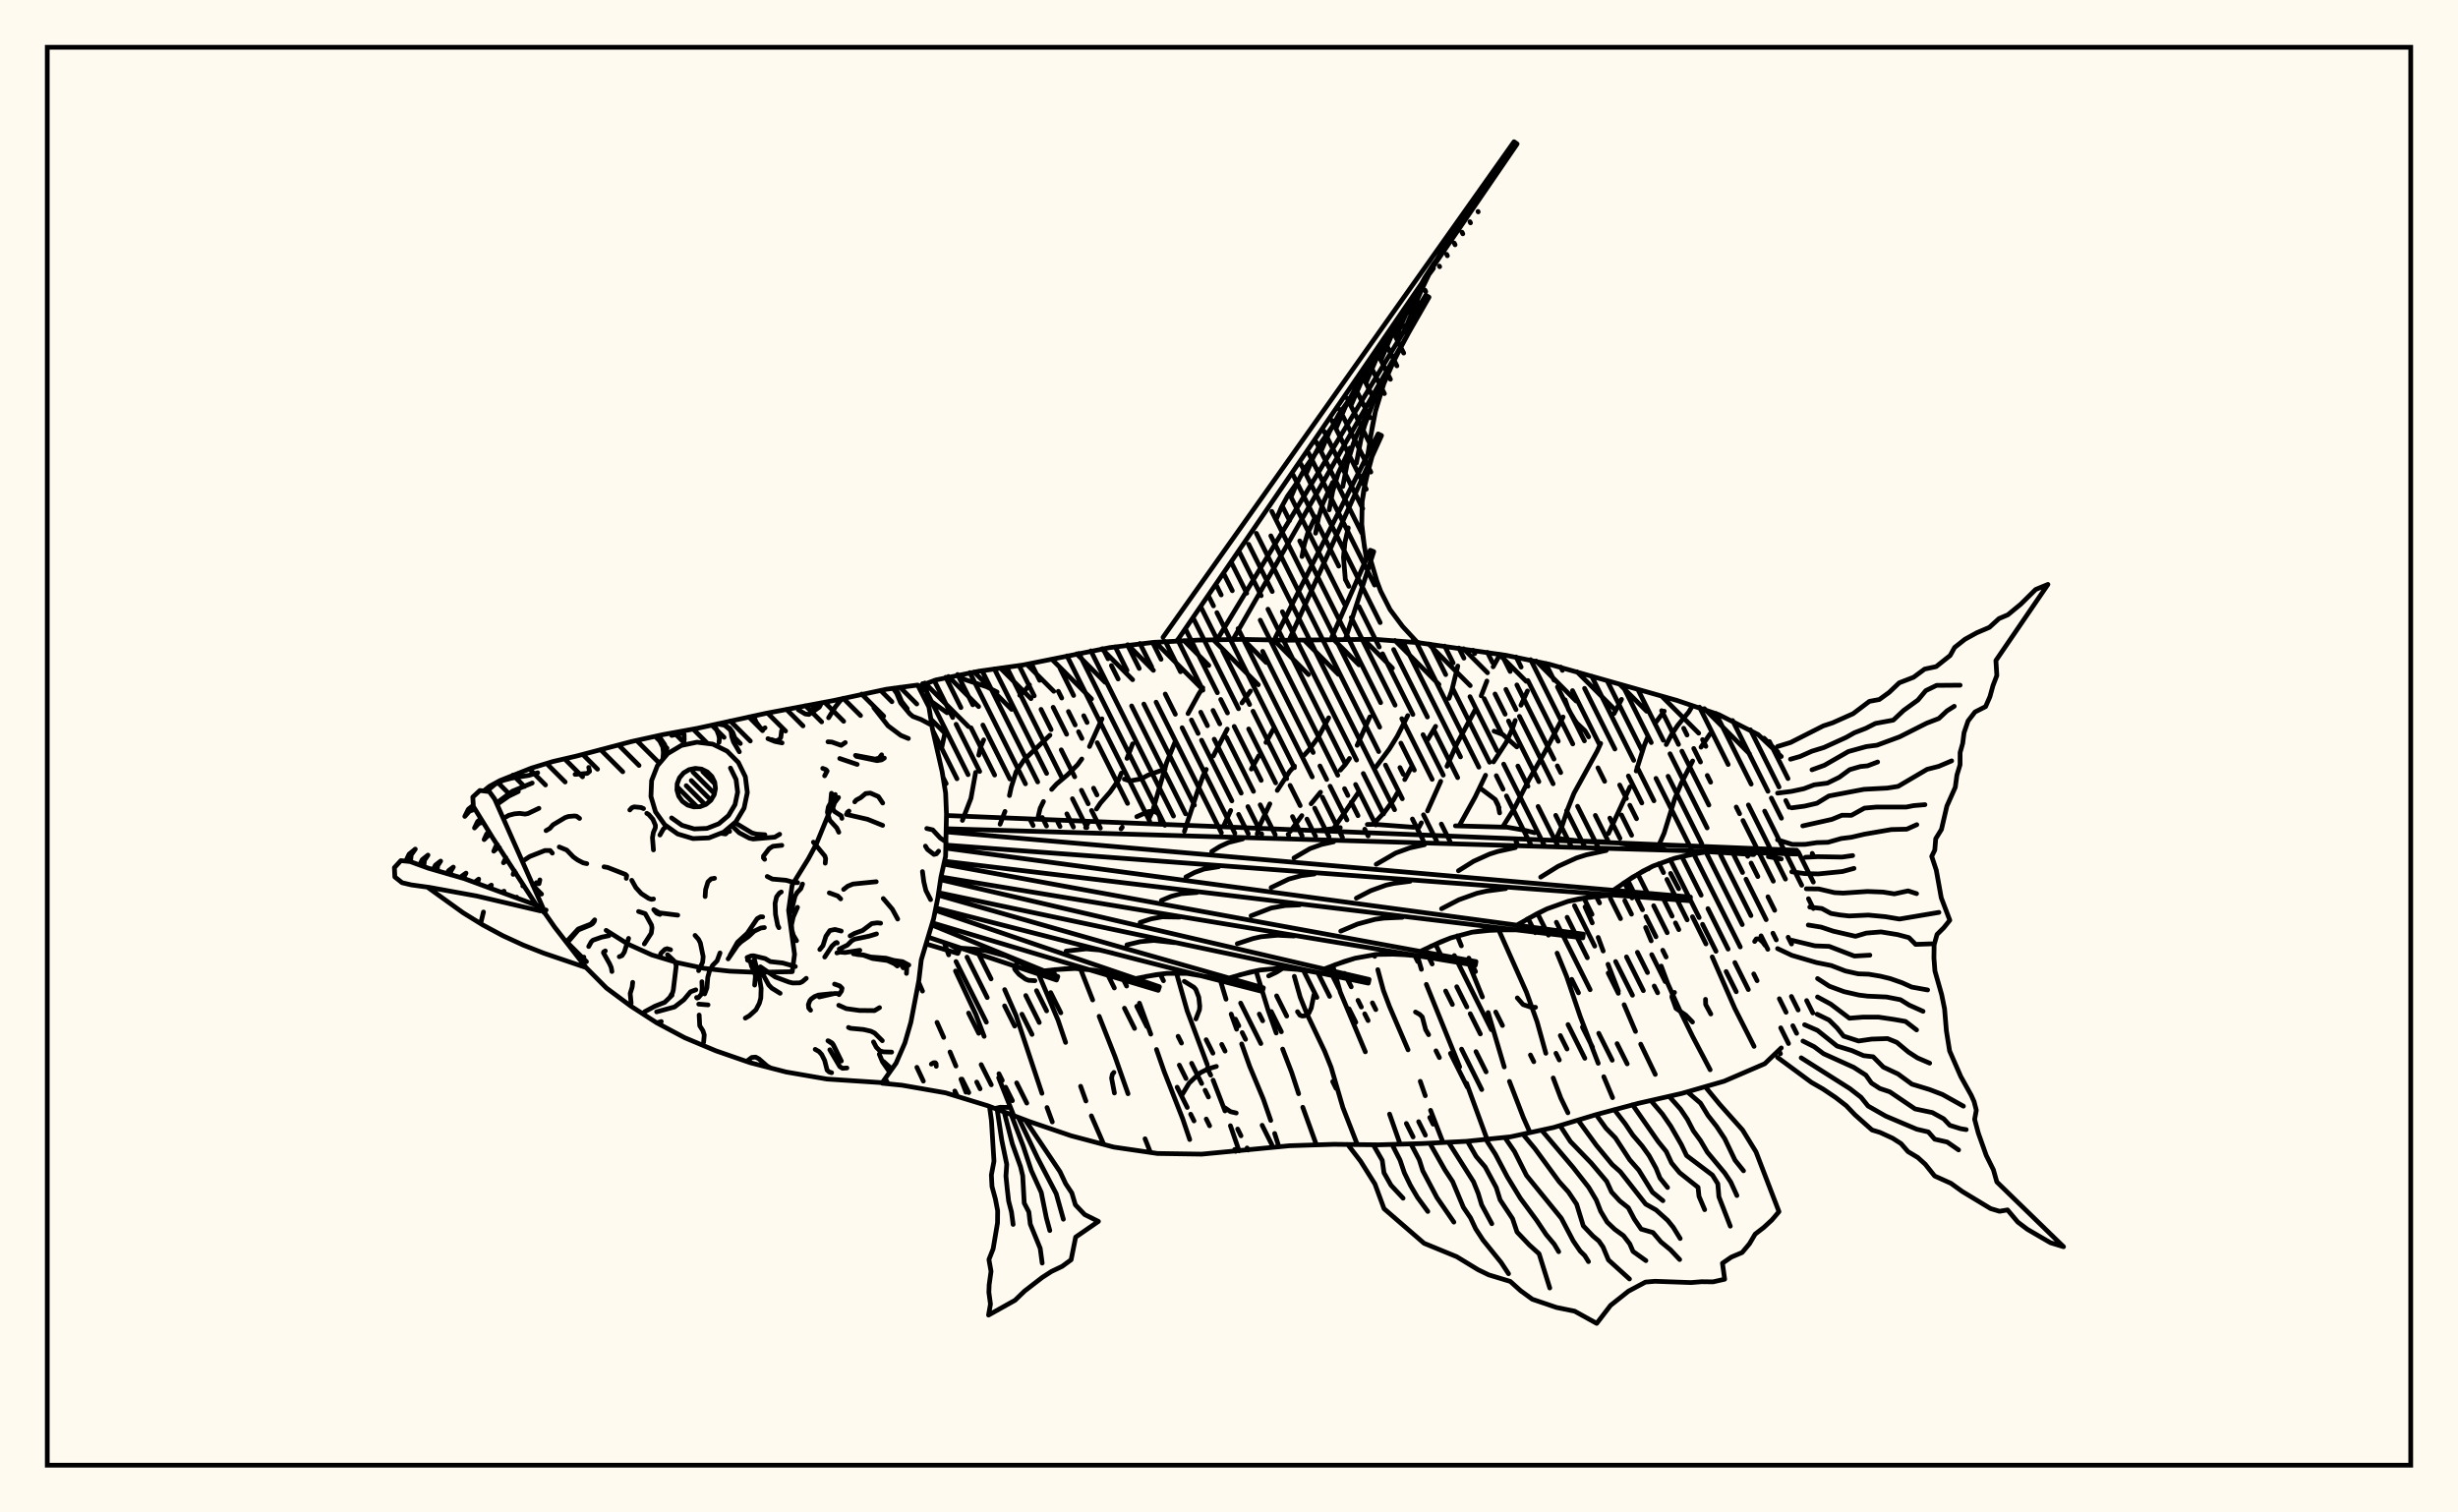 <svg xmlns="http://www.w3.org/2000/svg" width="520" height="320"><rect x="0" y="0" width="520" height="320" fill="floralwhite"/><rect x="10" y="10" width="500" height="300" stroke="black" stroke-width="1" fill="none"/><path stroke="black" stroke-width="1" fill="none" stroke-linecap="round" stroke-linejoin="round" d="
M 194.3 145.24 198 143.86 207.16 142 216.42 140.7 234.76 137.02 244.04 135.91 253.38 135.43 262.73 135.28 272.08 135.46 290.78 135.26 300.1 135.98 318.61 138.65 327.77 140.54 354.76 148.19 363.61 151.19 371.95 155.42 376.84 160.06 
M 376.84 221.71 373.34 225.06 364.75 228.76 355.77 231.35 346.65 233.43 337.62 235.84 328.67 238.55 319.53 240.53 310.22 241.48 300.89 241.95 291.54 242.22 282.19 242.11 272.84 242.41 254.23 244.19 244.88 244.05 235.62 242.7 226.59 240.3 217.74 237.28 208.99 233.96 200.05 231.22 190.84 229.61 186.64 229.19 
M 277.63 175.75 279.23 175.69 283.54 175.1 
M 289.26 174.44 290.81 174.41 299.09 175.03 
M 307.9 174.73 318.87 175.02 322.57 175.67 324.65 176.19 
M 328.73 177.13 330.72 177.55 334.26 177.94 339.25 178.1 
M 342.85 178.45 352.27 179.79 
M 361.21 180.19 371.01 180.81 
M 374.11 181.25 376.84 181.74 
M 187.26 228.19 187.88 229.31 
M 193.97 225.82 195.34 228.74 
M 195.62 144.75 194.92 146.46 
M 194.32 207.76 195.16 209.69 
M 198.23 216.31 199.64 219.48 
M 200.98 222.57 202.23 225.55 
M 203.3 228.33 204.35 231.08 
M 199.96 154.82 199.19 158.35 
M 199.86 199.72 200.7 202.03 
M 202.14 205.44 206.43 214.61 208.2 219.27 
M 211.27 228.02 214.46 236.03 
M 217.79 144.9 216.83 146.08 215.73 147.11 
M 208.1 156.54 207.46 158.04 207.06 159.78 
M 206.4 163.42 205.41 168.9 203.6 173.58 
M 212.54 209.38 214.95 214.86 220.43 231.32 
M 221.5 234.33 222.62 237.37 
M 222.12 155.55 216.67 160.74 214.96 163.3 213.93 166.56 213.55 168.32 
M 212.61 171.68 211.57 174.39 
M 219.58 205.76 223.84 215.86 225.43 220.55 
M 228.61 229.83 229.73 232.95 
M 230.88 236.09 233.5 242.13 
M 233.13 152.09 230.49 157.95 
M 228.86 160.58 227.96 161.81 225.82 163.94 223.5 165.9 222.48 167.02 
M 220.75 169.58 220.05 171.02 219.64 172.76 
M 228.56 204.96 231.16 211.57 
M 232.53 215.03 235.88 223.55 238.64 231.41 
M 242.24 240.94 243.38 243.83 
M 239.62 157.38 238.42 160.46 
M 237.24 163.56 236.61 165.07 234.83 167.59 232.82 169.88 231.95 171.17 
M 230.33 173.85 229.66 175.09 
M 241.05 212.25 243.45 218.8 
M 244.66 222.05 246.3 226.76 250.2 236.7 251.69 241.1 
M 254.47 145.52 253.61 146.81 251.33 150.98 
M 248.64 156.87 246.77 161.46 243.87 171.51 243.17 172.98 
M 248.88 205.86 251.14 213.84 255.41 225.27 
M 256.64 228.53 259.15 235.05 
M 260.3 238.18 262.14 243.5 
M 264.54 146.21 262.73 148.73 
M 259.63 154.26 256.68 159.95 
M 255.19 162.79 254.47 164.25 253.33 167.45 250.57 175.89 
M 258.17 207.43 259.37 211.41 
M 260.46 214.56 261.61 217.76 
M 262.68 220.87 264.37 225.61 267.25 232.51 268.83 237.06 
M 269.66 239.82 270.56 242.65 
M 269.37 154.3 267.82 157.09 
M 266.29 159.91 264.73 162.72 
M 260.36 171.47 258.99 174.49 
M 265.72 205.42 268.29 213.76 269.99 218.56 
M 271.35 221.96 273.27 226.94 274.73 231.41 
M 275.61 234.27 278.49 242.23 
M 281.09 151.87 278.81 156.1 276.96 158.62 275.92 159.76 
M 273.85 162.07 272.82 163.24 270.21 167.23 
M 268.64 170.08 266.53 174.59 265.96 176.48 
M 273.82 206.57 275.06 210.97 276.46 214.46 280.22 222.38 281.6 225.81 284.09 234.32 287.15 242.17 
M 289.81 151.67 287.11 157.69 
M 285.49 160.47 284.59 161.77 283.55 162.94 
M 279.36 167.61 277.37 170.06 
M 275.41 172.56 272.96 175.91 
M 281.95 204.31 283.55 209.93 288.84 222.54 
M 293.97 235.72 296.21 242.09 
M 297.82 151.4 295.61 155.75 293.92 158.48 291.08 162.29 
M 287.44 167.59 282.1 175.34 
M 290.74 201.99 290.83 202.34 
M 291.48 205.16 292.67 209.56 293.96 212.97 297.88 222.12 
M 300.46 228.78 301.52 231.83 
M 302.64 234.92 305.28 241.73 
M 308.4 140.92 307.12 146.16 306.54 147.76 
M 303.71 153.68 302.07 156.45 
M 298.75 162.03 297.17 164.94 
M 295.58 167.85 294.77 169.29 292.85 171.89 290.49 174.39 
M 299.86 202.24 300.7 205.09 
M 301.75 208.27 308.8 225.72 
M 310.26 229.19 314.59 241.03 
M 317.34 138.45 315.88 141.08 
M 314.56 144.09 313.35 147.23 
M 312.03 150.28 308.16 157.46 306.11 162.13 
M 304.79 165.31 301.99 171.58 
M 300.7 174.09 300.16 175.08 
M 308.3 198 309.16 200.12 
M 310.69 203.78 313.61 210.94 
M 314.82 214.23 318.23 225.74 
M 319.33 228.8 322.29 236.49 323.68 239.61 
M 327 140.38 326.61 140.88 
M 323.14 146.19 321.76 149.21 
M 320.56 152.43 319.99 154.08 318.61 157.13 315.96 161.2 
M 314.28 164.02 312.08 168.62 308.69 174.73 
M 317.07 196.77 322.93 209.93 325.18 216.19 327.03 222.85 
M 328.59 228.07 330.2 232.33 331.7 235.44 
M 330.68 151.7 326.8 159.14 323.48 164.93 320.38 170.99 317.89 174.97 
M 325.55 193.83 327.58 197.86 
M 329.41 201.66 331.42 206.58 334.3 215.07 338.11 224.97 
M 339.29 227.81 341.15 232.24 
M 343.04 147.97 341.47 150.97 
M 338.63 157.29 337.91 158.88 332.98 167.84 331.65 171.18 330.49 174.69 329.29 177.28 
M 335.32 191.87 336.85 195.26 
M 338.1 198.34 339.16 201.21 
M 340.18 204.02 342.37 209.67 
M 343.59 212.57 346 218.23 
M 347.1 220.92 350.18 227.32 
M 352.08 150.47 350.09 153.1 
M 348.5 156.14 347.83 157.79 346.15 163.12 
M 344.83 166.49 340.28 176.34 
M 343.65 186.73 345.26 189.99 
M 348.14 196.24 349.32 199.06 
M 351.44 204.4 352.83 208.12 355.29 213.59 358.08 219.29 361.79 226.34 
M 361.75 155.3 359.86 158.08 
M 358.09 161 355.7 165.67 354.3 169 352.05 176.29 350.58 179.61 
M 353.42 184.79 355.13 188.03 
M 358.05 193.96 360.9 199.71 
M 362.23 202.46 367.01 213.37 371.08 221.39 
M 250.02 231.72 251.57 229.16 253.44 227.37 254.04 226.91 255.62 226.13 257.33 225.63 
M 320.89 158.03 317.9 155.39 316.07 154.69 
M 253 215.59 253.75 213.64 253.81 212.87 253.61 210.98 252.97 209.33 252.58 208.89 250.54 207.63 
M 324.85 213.12 323.96 213.13 322.21 212.54 320.99 211.13 
M 235.65 226.9 235.33 227.29 235.16 228.11 235.76 231.25 
M 200.36 150.8 196.48 148.02 195.66 144.73 
M 268.39 206.48 270.07 205.69 271.38 204.86 
M 198.07 225.6 198.04 225.07 197.87 224.85 197.49 224.85 197.03 225.14 
M 358.06 216.24 356.62 214.77 354.56 213.35 353.69 210.94 353.75 210.6 354.25 209.97 
M 299.45 214.12 300.34 214.62 300.89 215.16 301.6 217.84 302.23 218.92 
M 358.06 149.31 357.25 150.66 354.94 153.45 353.7 155.29 352.5 157.53 
M 210.94 146.42 208.73 145.3 204.4 143.87 203.46 143.46 202.76 142.9 
M 336.09 155.91 335.32 154.62 333.6 153.01 333.12 152.34 331.82 150.13 331.11 148.06 
M 237.42 175.03 237.16 175.37 
M 245.51 173.76 245.35 172.81 244.99 172.07 244.03 171.59 242.89 171.73 240.49 172.79 
M 317.25 171.99 316.9 170.24 316.36 169.18 313.5 167.02 
M 277.97 210.48 277.4 213.27 276.87 214.41 276.05 214.91 275.52 214.97 275.01 214.8 274.49 214.05 
M 213.47 234.31 211.62 234.27 210.48 234.53 
M 246.48 162.72 242.89 164 241.44 164.78 239 165.23 237.85 164.84 
M 361.93 214.54 360.84 212.53 360.81 211.44 
M 218.94 207.49 217.6 207.41 216.96 207.16 215.58 206.16 214.81 205.26 214.63 204.95 214.68 204.39 215.5 203.44 
M 261.53 235.49 260.32 235.2 259.14 234.39 
M 373.41 200.01 372.92 199.33 372.14 198.64 371.55 198.65 371.2 199.19 
M 246.04 134.84 320.3 29.99 320.95 30.45 249.01 135.59 
M 257.94 134.59 301.62 62.47 302.31 62.88 260.85 135.3 
M 269.84 134.83 291.55 91.81 292.27 92.15 272.7 135.47 
M 281.76 134.81 289.88 116.42 290.62 116.71 284.62 135.26 
M 298.89 135.58 300.27 135.99 
M 313.7 41.05 309.15 46.9 307.02 49.91 303.2 56.18 300.02 62.81 297.25 69.68 
M 298.12 70.19 295.2 75.62 292.74 81.21 290.98 87.03 290.35 90.02 289.38 96.11 
M 290.28 96.54 288.99 101.31 288.17 106.11 288.09 110.94 288.31 113.38 289.07 118.26 
M 290.01 118.62 291.29 122.95 292.07 125.04 294.07 128.97 296.72 132.53 299.79 135.85 
M 311.4 43.96 307.02 49.91 303.2 56.18 301.54 59.45 298.61 66.23 
M 307.32 50.37 303.25 55.9 301.4 58.77 298.15 64.77 295.43 71.08 
M 303.25 56.78 299.48 61.89 297.77 64.54 294.77 70.1 292.25 75.93 
M 299.18 63.18 295.72 67.88 294.14 70.32 291.39 75.42 289.07 80.77 
M 295.1 69.59 291.95 73.87 290.52 76.09 288 80.74 285.89 85.62 
M 291.03 76 286.89 81.87 284.62 86.06 282.71 90.47 
M 286.95 82.4 283.26 87.64 281.24 91.39 279.54 95.32 
M 282.88 88.81 279.63 93.42 277.85 96.71 276.36 100.17 
M 278.81 95.22 276 99.19 274.47 102.03 273.18 105.01 
M 274.73 101.62 272.38 104.97 271.08 107.35 270 109.86 
M 296.63 72.9 293.89 78.39 292.74 81.21 290.98 87.03 289.83 93.05 
M 292.96 80.19 290.54 85.04 288.67 90.07 287.97 92.67 286.95 97.99 
M 289.29 87.48 287.19 91.69 286.31 93.85 284.96 98.31 284.07 102.93 
M 285.61 94.77 283.09 100.17 281.94 103.95 281.2 107.87 
M 281.94 102.06 279.87 106.49 278.93 109.59 278.32 112.81 
M 278.27 109.35 276.65 112.81 275.92 115.23 275.44 117.75 
M 289.6 98.92 288.5 103.7 288.17 106.11 288.09 110.94 288.66 115.82 
M 285.23 111.68 284.52 114.79 284.22 117.92 284.62 122.67 
M 200.23 172.54 380.12 179.9 380.09 180.69 200.2 175.34 
M 200.2 176 357.62 189.79 357.56 190.58 200.12 178.8 
M 200.1 179.45 334.96 197.64 334.86 198.43 199.81 182.22 
M 199.67 182.83 312.25 203.45 312.11 204.23 199.06 185.55 
M 198.98 186.12 289.64 207.23 289.47 208.01 198.56 188.87 
M 198.49 189.4 267.27 209 267.06 209.77 197.97 192.11 
M 197.87 192.59 245.28 208.77 245.03 209.53 197.25 195.26 
M 197.12 195.69 223.79 206.6 223.51 207.35 196.35 198.28 
M 200.73 199.74 202.94 200.98 202.63 201.72 195.92 199.71 
M 361.5 180.14 356.62 181.02 354.24 181.6 349.68 183.25 345.4 185.58 341.3 188.36 
M 341.21 189.36 336.39 189.8 331.72 190.7 327.26 192.3 325.11 193.35 320.9 195.74 
M 320.77 196.74 316.04 196.75 311.41 197.23 306.94 198.43 304.76 199.28 300.47 201.29 
M 300.3 202.28 295.68 201.87 291.12 201.94 286.67 202.74 284.48 203.39 280.13 205.02 
M 279.91 206 275.44 205.18 270.99 204.84 266.58 205.24 264.38 205.7 260 206.93 
M 259.74 207.9 255.45 206.68 251.13 205.95 246.78 205.95 244.6 206.21 240.21 207.05 
M 239.91 208 235.82 206.41 231.66 205.29 227.41 204.91 225.25 204.97 220.88 205.41 
M 220.53 206.35 216.75 204.08 212.83 202.26 208.68 201.15 206.53 200.84 202.13 200.52 
M 359.05 180.55 354.24 181.6 349.68 183.25 347.51 184.34 343.34 186.94 
M 339.82 179.94 335.57 180.87 333.53 181.52 329.63 183.29 325.94 185.58 
M 320.59 179.33 316.9 180.14 315.13 180.7 311.74 182.23 308.54 184.23 
M 301.36 178.72 298.24 179.4 295.27 180.48 291.15 182.87 
M 282.13 178.11 279.57 178.67 277.13 179.55 273.75 181.52 
M 262.9 177.5 259.93 178.24 258.09 179.08 256.35 180.16 
M 338.79 189.55 334.03 190.17 331.72 190.7 327.26 192.3 322.99 194.51 
M 318.55 188 314.46 188.54 312.47 188.99 308.63 190.37 304.97 192.27 
M 298.31 186.46 294.88 186.9 293.22 187.28 290.01 188.44 286.94 190.03 
M 278.07 184.91 275.31 185.27 272.66 185.99 268.91 187.79 
M 257.83 183.37 254.72 183.87 252.76 184.58 250.88 185.55 
M 318.4 196.71 313.7 196.91 311.41 197.23 306.94 198.43 302.61 200.25 
M 296.67 194.08 292.8 194.25 290.9 194.51 287.21 195.5 283.64 197.01 
M 274.94 191.46 271.89 191.59 268.93 192.12 264.67 193.76 
M 253.21 188.83 249.89 189.08 247.76 189.65 245.71 190.51 
M 297.98 202.04 293.39 201.82 291.12 201.94 286.67 202.74 282.3 204.17 
M 273.77 198.04 270.25 197.87 266.8 198.19 265.1 198.57 261.75 199.67 
M 249.56 194.04 245.9 193.98 243.53 194.41 241.2 195.17 
M 277.68 205.55 273.21 204.93 270.99 204.84 266.58 205.24 262.19 206.28 
M 248.47 199.44 244.12 198.97 241.25 199.23 238.4 199.91 
M 257.6 207.26 253.29 206.23 251.13 205.95 246.78 205.95 242.41 206.6 
M 235.42 201.66 232.62 201 229.8 200.75 225.54 201.23 
M 237.87 207.18 233.75 205.77 231.66 205.29 227.41 204.91 223.07 205.16 
M 216.91 236.98 224.26 247.92 225.44 250.43 226.75 252.4 227.5 254.91 229.46 256.97 232.38 258.42 227.56 261.74 226.6 266.54 224.69 267.94 222.46 269 220.47 270.29 216.75 273.16 214.73 275.11 209.13 278.24 209.54 275.92 209.2 273.43 209.26 271.83 209.66 268.99 209.21 266.49 210.1 264.24 211.03 258.74 211.06 256.18 210.58 253.68 209.86 251.04 209.73 248.59 210.28 245.68 209.74 237.06 209.33 234.08 
M 215.42 236.41 219.51 245.02 223.45 252.57 224.96 257.96 
M 213.93 235.84 216.46 242.48 218.19 247.69 220.28 252.29 221.36 257.66 222.09 260.35 
M 212.44 235.27 214.16 242 215.89 246.82 216.36 248.77 216.68 254.55 217.66 256.43 217.96 258.99 220.06 264.13 220.48 267.24 
M 210.95 234.7 211.93 241.26 212.98 246.36 212.81 248.83 213.07 251.41 213.38 254.12 213.98 256.43 214.33 259.06 
M 360.89 230.1 363.8 233.64 368.64 239.07 371.49 243.71 376.35 256.36 374.85 258.12 373.15 259.69 371.31 261.11 370.1 263.16 368.56 265 366.26 265.98 364.39 267.27 364.86 270.65 362.4 271.21 359.99 271.18 357.75 271.36 350.12 271.09 348.11 271.26 344.51 273.18 340.73 276.18 337.79 280 333.11 277.41 329.32 276.64 324.17 274.89 321.68 273.08 319.51 271.12 314.94 269.73 312.71 268.65 308.18 265.89 301.27 263.05 292.8 255.73 290.87 250.5 287.83 245.67 285.11 242.14 
M 357.02 231.05 359.74 233.39 361.33 236 363.16 238.33 364.87 240.91 367.05 245.47 368.85 247.71 
M 353.14 231.99 355.5 234.64 356.97 236.82 358.24 239.26 359.74 241.31 361.2 243.78 364.88 248.19 366.15 250.1 367.45 252.95 
M 349.25 232.85 351.7 235.72 353.46 238.28 355.69 242.16 356.8 244.49 362.27 248.62 363.41 250.46 363.64 253.21 366.05 259.43 
M 345.36 233.73 350.79 241.52 352.5 243.63 353.63 246.06 355.32 248.11 359.23 251.21 359.43 253.12 360.63 255.94 
M 341.51 234.77 343.82 237.76 345.43 240.16 347.41 242.47 348.86 244.49 350.33 247.15 351.17 249.24 352.78 251.25 
M 337.67 235.83 339.76 238.72 341.74 240.74 344.77 245.39 346.69 247.57 349.59 252.25 351.8 254.04 
M 333.86 237.02 337.75 242.36 341.07 246.39 342.79 247.92 348.15 254.76 350.35 256 352.8 258.2 353.98 259.66 355.45 262.04 
M 330.05 238.18 332.23 241.52 336.62 246.06 339.9 249.95 340.93 252.2 342.67 254.1 344.48 255.53 345.75 257.94 347.19 260.05 349.7 260.78 351.39 262.77 353.39 264.42 355.34 266.49 
M 326.2 239.2 332.78 246.97 336.09 251.2 337.7 253.9 338.63 256.28 340 258.57 341.6 260.09 343.46 261.45 344.79 263.18 345.47 264.77 348.2 266.72 
M 322.32 240.14 324.73 243.04 329.83 250 331.8 252.19 333.54 254.78 334.95 259.36 337 261.52 338.24 262.56 339.12 263.82 340.27 266.57 344.72 270.6 
M 318.37 240.69 320.39 243.62 322.94 248.7 330.3 257.75 332.83 262.56 334.29 264.7 335.26 265.66 336.05 266.93 
M 314.41 241.17 316.36 244.21 318.87 248.98 321.63 253.51 325.06 258.16 327.09 261.19 328.8 263.24 329.75 264.83 
M 310.44 241.46 312.29 244.68 314.19 246.89 316.54 251.26 317.35 253.86 319.99 257.85 320.93 260.66 323.53 263.4 325.6 265.27 327.86 272.51 
M 306.46 241.72 311.72 250.02 312.72 252.5 313.45 254.92 315.6 258.91 
M 302.48 241.88 305.69 247.54 307.31 250 309.59 255.45 311.1 257.68 312.19 260 313.74 262.37 317.57 267.11 319.14 269.49 
M 298.49 242.04 300.26 245.4 301 247.73 303.99 253.38 307.57 258.57 
M 294.51 242.17 296.19 245.47 297.1 248.15 298.38 250.79 299.87 253.33 302.06 256.32 
M 290.52 242.21 292.42 245.51 292.79 248.14 294.27 250.76 296.83 253.51 
M 376.05 157.94 378.81 157.09 385.73 153.58 387.7 152.93 392.03 151 395.48 148.39 397.58 148 399.65 146.5 401.79 144.47 404.83 143.29 407.17 141.56 409.6 141.04 412.56 138.69 413.5 136.99 415.69 135.26 418.19 133.88 420.86 132.74 422.9 130.88 424.77 130.08 427.49 127.84 430.65 124.72 433.25 123.65 422.24 139.75 422.44 142.92 421.62 145.07 420.98 147.4 420.06 149.5 417.82 150.64 416.35 152.54 415.5 155.03 415.22 157.26 414.67 159.22 414.66 161.8 413.99 164.01 413.65 166.56 411.87 170.55 410.72 175.49 409.51 177.45 409.31 179.87 408.66 181.18 409.63 184.11 410.68 189.95 412.49 194.7 411.22 196.28 409.79 197.7 409.17 199.9 409.13 202.69 409.34 205.43 410.77 210.45 411.38 213.45 411.77 218.13 412.45 222.36 414.81 227.76 417.01 231.71 417.62 233.06 418.1 234.89 417.74 236.82 418.52 239.73 420.2 244.46 421.71 247.49 422.44 250.07 436.55 263.78 433.78 262.93 428.91 260.1 426.87 258.56 424.7 255.99 423.01 256.28 421.12 255.71 415.13 252.09 412.72 250.36 409.28 248.81 407.29 246.32 405.72 244.9 403.64 243.65 402.18 241.97 400.39 240.82 397.71 239.59 396.04 239.08 392.47 235.91 390.58 233.94 388.34 232.21 385.65 230.4 383.22 229.01 376.05 223.72 
M 378.79 160.63 380.79 160.06 383.31 158.94 385.87 158.15 390.55 156.02 392.31 155.03 394.71 154.1 396.76 153.06 400.54 152.36 402.72 150.31 405.75 148.11 407.41 146.12 409.69 145.01 414.67 144.97 
M 383.33 162.87 385.97 161.91 391.03 159.01 394.82 157.96 397.07 157.67 401.89 155.89 407.59 153.01 410.18 152.01 411.88 150.41 413.43 149.43 
M 376.05 167.81 378.98 167.44 381.63 166.87 383.79 166.05 386.59 165.69 389.1 164.46 391.31 162.84 393.58 162.18 395.1 162.03 397.22 161.22 
M 379.05 170.92 381.77 170.56 384.38 169.95 386.91 168.41 394.34 167 399.26 166.74 401.55 166.38 407.69 162.77 410.15 162.14 412.88 160.98 
M 381.38 174.74 387.54 173.36 389.68 172.48 391.68 172.5 394.43 170.98 397.01 170.75 403.3 170.75 404.83 170.45 407.23 170.25 
M 376.05 177.68 379.18 178.66 381.9 178.65 384.36 178.28 386.72 178.21 389.52 177.41 391.68 177.14 394.41 176.5 400.13 175.51 403.39 175.43 405.51 174.48 
M 381.95 181.38 384.54 181.25 389.68 181.34 391.94 181.02 
M 379.06 184.45 381.77 184.83 384.67 184.9 389.79 184.39 392.22 183.73 
M 382.13 188.05 384.76 188.08 388.09 188.86 389.93 188.96 395.08 188.61 398.37 188.74 400.75 189.12 403.67 188.49 405.46 189.07 
M 382.86 191.92 385.42 192.22 387.34 193.26 389.23 193.58 391.2 193.8 395.25 193.61 398.86 193.95 401.83 194.45 410.19 193.04 
M 382.55 195.71 385.29 196.16 387.82 197.01 392.54 198.1 394.83 197.42 397.93 197.17 401.44 197.74 403.84 198.38 405.26 199.81 408.63 199.69 
M 379.1 198.95 383.97 200.12 386.97 200.23 392.31 202.28 395.58 202.09 
M 376.05 200.7 379.08 202.13 384.26 203.65 387.41 204.28 390.38 205.43 393.11 206.04 395.33 206.12 397.81 206.54 399.9 207.05 402.41 207.93 404.43 208.84 407.8 209.45 
M 384.51 207.04 387.01 208.66 390.12 209.81 393.26 210.53 395.11 210.76 399.1 210.94 402.06 211.52 403.9 212.66 406.83 213.97 
M 384.5 210.93 387.29 212.44 391.25 215.43 394.07 215.2 397.45 215.2 400.67 215.68 403.12 216.11 405.46 217.91 
M 384.41 214.58 386.95 215.82 388.64 217.49 390.02 219.22 393.19 220.25 395.95 219.85 399.32 219.74 401.28 220.54 403.75 222.6 405.65 223.83 408.23 224.94 
M 381.77 216.81 384.49 218 388.64 221.32 391.75 222.27 394.25 223.35 396.27 223.59 398.43 225.77 401.52 227.22 404.47 229.38 408.17 230.51 410.94 231.57 415.37 234.04 
M 381.42 220.26 383.8 221.46 385.78 222.94 392.14 225.81 394.73 227.47 395.92 229.15 397.69 230.3 399.79 231 405.14 234.62 408.79 235.39 411.19 236.71 412.49 238.09 414.76 238.8 415.96 239 
M 381.05 223.81 391.37 230.34 393.71 232.16 395.2 234.01 398.93 236.14 405.51 238.92 407.95 239.49 409.3 241.03 411.94 241.63 414.35 243.3 
M 102.33 167.35 103.55 166.37 105.8 165.14 112.43 162.51 116.93 161.13 121.94 159.97 133.58 156.9 140.25 155.43 147.57 154.09 162.06 150.92 176.25 148.24 187.51 145.83 194.14 144.94 196.52 149.59 197.24 154.13 199.31 163.25 200.05 167.79 200.23 172.27 200.04 181.19 199.06 185.57 198.4 189.98 197.51 194.37 194.9 203.08 194.38 207.5 192.7 216.28 191.44 220.64 189.57 224.94 186.64 229.07 174.92 228.3 166.32 226.81 158.67 224.83 151.46 222.33 144.82 219.54 138.91 216.39 133.44 212.86 128.29 209.04 123.98 204.71 117.31 196.12 114.64 192.29 
M 175.9 167.84 175.54 171.64 172.7 178.57 171.02 181.69 167.59 187.23 166.83 192.59 168.09 201.91 167.6 205.59 159.99 205.72 154.36 205.48 148.95 204.88 143.37 203.69 137.9 202.04 132.9 199.78 128.23 196.84 
M 113.52 191.57 104.27 177.32 100.14 170.63 100.02 168.64 101.52 167.25 103.52 167.49 104.64 169.04 114.9 192.16 
M 114.36 192.73 100.83 189.57 90.9 187.76 87.01 187.22 85.06 186.76 83.53 185.54 83.44 183.57 84.8 182.09 86.75 182.28 90.62 183.69 98.18 185.88 114.67 191.96 
M 140.63 174.5 138.67 171.75 137.71 168.52 137.85 165.16 139.07 162.02 141.25 159.44 144.15 157.72 147.45 157.03 150.79 157.44 153.82 158.92 156.2 161.31 157.68 164.34 158.1 167.68 157.41 170.98 155.68 173.87 153.11 176.05 149.97 177.28 146.6 177.42 143.37 176.45 140.63 174.5 
M 154.53 162.5 155.72 164.92 156.05 167.6 155.5 170.23 154.12 172.55 152.06 174.29 149.55 175.27 146.86 175.38 144.27 174.61 142.08 173.05 
M 144.37 169.55 143.59 168.46 143.21 167.17 143.26 165.82 143.75 164.56 144.62 163.53 145.78 162.84 147.1 162.57 148.44 162.73 149.65 163.33 150.6 164.28 151.2 165.49 151.36 166.83 151.09 168.15 150.4 169.31 149.37 170.18 148.11 170.67 146.76 170.72 145.47 170.34 144.37 169.55 
M 143.48 166.69 147.48 170.69 
M 145.17 166.23 149.19 170.25 
M 146.24 165.14 150.4 169.3 
M 146.59 163.34 151.14 167.89 
M 148.68 163.28 151.24 165.84 
M 119.57 198.96 124.07 203.46 
M 112.71 187.31 114.56 189.17 
M 105.21 165.46 107.86 168.1 
M 108.52 163.98 110.95 166.41 
M 111.99 162.67 115.4 166.08 
M 115.63 161.53 119.56 165.45 
M 119.44 160.55 123.24 164.35 
M 123.28 159.61 126.41 162.74 
M 127.05 158.6 131.75 163.29 
M 130.85 157.61 135.19 161.95 
M 134.68 156.66 139.33 161.3 
M 138.6 155.79 141.11 158.3 
M 142.6 155 145.11 157.52 
M 146.64 154.26 149.69 157.31 
M 150.58 153.42 153.18 156.01 
M 154.48 152.54 158.73 156.78 
M 158.43 151.69 161.32 154.59 
M 162.37 150.86 166.19 154.67 
M 166.38 150.08 169.88 153.58 
M 170.4 149.31 173.82 152.73 
M 174.44 148.57 178.48 152.61 
M 178.4 147.75 182.05 151.39 
M 182.29 146.85 186.95 151.51 
M 186.29 146.07 188.69 148.47 
M 190.41 145.41 193.95 148.95 
M 152.47 176.3 153.49 176.45 153.85 176.11 153.97 175.64 
M 173.32 210.93 176.54 210.2 177.39 210.22 177.5 210.4 
M 148.49 207.71 148.55 209.18 148.4 210.32 147.77 211.05 147.47 211.17 147.36 211.05 
M 156.41 159.06 155.18 156.98 154.81 155.83 154.66 154.76 154.39 154.33 153.28 153.44 151.85 153.17 
M 186.07 213.19 185.01 213.82 181.81 213.79 179.02 213.4 177.44 212.69 
M 165.4 178.85 163.52 179.05 162.72 179.55 161.51 181.14 161.51 181.52 161.76 181.81 
M 114.21 186.17 114.03 186.96 113.78 186.98 113.46 186.75 
M 132.98 198.54 132.08 201.45 131.6 202.18 131.01 202.42 
M 161.35 193.99 160.9 193.97 160.19 194.36 158.08 197.47 156.02 199.36 154.44 202.15 
M 187.09 160.39 186.51 160.77 185.54 160.93 181.16 160.02 
M 135.95 214.48 136.43 214.03 138.55 212.89 140.62 212.07 142.18 210.56 
M 172.46 222.02 173.28 222.49 173.83 223.11 174.46 224.37 174.98 226.41 175.41 226.8 175.93 226.96 
M 124.54 200.26 125.1 199.25 125.45 198.92 127.29 198.28 128.82 197.97 
M 175.44 188.91 177.24 189.57 177.85 190.18 
M 168.26 204.49 165.58 203.74 162.96 203.45 161.87 202.81 159.43 202.22 158.92 202.24 158.05 202.59 
M 185.43 197.59 183.86 198.07 180.78 198.71 180.19 199.05 179.27 199.96 177.54 200.81 
M 175.15 220.2 176.17 220.89 177.95 224.45 
M 152.11 157.06 152.19 156.27 152.06 155.6 151.5 154.11 150.94 153.34 
M 196.87 190.34 195.87 188.39 195.43 186.53 195.15 184.41 
M 140.23 160.65 140.34 159.24 140.23 158.08 139.03 155.7 
M 161.71 196.25 160.97 196.34 159.56 197.01 158.32 198.17 156.76 199.28 156.03 199.99 154.04 202.88 
M 185.37 186.55 180.45 187.04 179.33 187.5 178.47 188.18 
M 152.32 201.62 151.71 203.28 150.75 204.25 150.09 205.48 149.73 206.79 149.55 209.02 149.07 210.29 
M 112.59 165.67 108.39 167.41 105.04 169.91 
M 170.57 206.99 169.75 207.69 169.19 207.95 167.72 207.98 166.92 207.79 164 206.7 160.87 204.56 
M 119.82 199.28 122.32 196.56 125 195.51 125.81 194.62 
M 186.74 169.9 185.82 168.53 184.12 167.79 183.12 167.9 182.08 168.77 181.13 169.28 180.83 169.65 
M 161.85 153.99 161.43 154.31 160.89 154.03 159.96 152.78 159.43 151.48 
M 175.55 222.1 177.67 225.68 178.24 226.03 179.17 225.96 
M 171.48 213.74 171.09 213.27 171.01 212.54 171.33 211.71 171.63 211.35 172.33 210.85 173.15 210.53 175.92 210.24 
M 192.17 156.25 190.57 155.59 187.86 153.56 184.87 149.74 
M 164.78 196.28 164.52 195.79 164.06 193.46 163.97 191.13 164.29 189.74 164.88 188.96 165.28 188.72 
M 174.05 162.57 174.75 162.84 174.99 163.13 174.45 164.14 
M 159.65 208.42 159.82 206.49 159.63 205.8 158.99 204.41 158.74 203.43 158.14 203.14 
M 136.83 172.08 137.26 172.35 138.12 173.34 138.66 174.61 138.64 175.14 138.22 176.14 138.03 177.21 138.24 179.82 
M 176.55 208.21 177.66 208.6 178.14 209.09 178.02 209.68 177.49 210.44 
M 113.75 163.5 111.88 164.05 108.25 164.63 106.44 165.11 104.74 165.92 102.93 167.42 
M 188.63 222.6 186.9 222.55 186.15 222.34 185.39 221.58 184.79 220.44 
M 154.36 175.91 153.99 175.31 
M 171.6 150.31 173.38 148.77 
M 149.17 189.68 149.27 188.22 149.77 186.59 150.44 185.95 151.16 185.82 
M 156.62 157.31 155.44 156.1 155.01 154.95 154.37 154.09 153.18 153.34 151.84 153.13 
M 121.66 163.84 124.23 163.63 124.73 163.2 124.55 162.37 
M 191.93 149.94 190.75 148.41 189.94 146.48 189.2 145.58 
M 129.46 205.55 129.3 204.67 128.93 203.85 127.66 201.59 127.7 201.41 128.06 201.19 
M 175.34 220.25 176.04 220.68 176.31 221.06 177.99 224.49 
M 179.6 171.6 179.25 171.89 
M 163.04 225.96 162.31 225.56 160.55 224.03 159.85 223.66 159.04 223.73 157.93 224.58 
M 165.04 210.16 163.28 209.07 162.63 208.4 161.34 206.05 159.99 204.51 159.6 203.04 
M 123.18 203.65 123.52 202.5 
M 149.79 212.61 147.82 212.45 
M 189.83 204.39 189.22 203.9 187.72 203.22 184.6 202.8 182.62 202.08 180.54 201.8 
M 186.66 220.19 185.04 218.58 184.24 218.18 182.69 217.82 179.91 217.56 179.5 217.38 
M 162.31 185.44 163.4 185.99 166.28 186.24 168.01 186.72 168.75 186.74 
M 165.45 157.18 163.93 156.87 162.46 156.28 
M 141.05 174.79 140.34 175.39 139.61 176.67 
M 186.86 190.11 188.78 192.37 189.91 194.45 
M 147.91 214.75 148.03 217.03 148.7 218.07 148.99 218.96 148.85 220.52 
M 181.9 201.06 178.81 201.53 177.68 201.43 177.04 201.62 
M 143.38 193.63 139.49 193.14 138.38 192.5 
M 192.27 204.18 190.95 203.47 189.08 203.2 187.45 202.73 184.19 202.48 182.67 202.04 181.61 201.98 
M 133.52 212.25 133.32 210.21 133.74 208.83 133.85 207.84 
M 175.29 151.86 176.75 149.51 177.76 148.25 178.36 147.75 
M 122.61 173.16 121.99 172.7 121.5 172.64 120.23 172.75 119.56 172.98 116.98 174.52 116.32 175.27 115.52 175.74 
M 191.77 205.95 191.84 204.64 191.44 204.1 190.72 203.7 187.33 202.83 184.15 202.53 182.66 202.05 
M 198.57 180.08 198.1 180.65 197.59 180.78 196.21 179.72 195.78 179.02 
M 135.09 192.85 136.5 193.31 137.83 195.73 137.93 196.31 137.78 197.43 136.31 199.71 
M 196.06 175.29 197.32 175.58 198.92 177.31 200.14 178.13 
M 114.01 171.02 111.68 172.13 111.07 172.24 109.94 172.09 108.83 172.19 107.63 172.5 107.03 172.85 
M 167.4 192.88 168.19 189.62 168.61 188.87 169.41 188.03 169.78 187.04 
M 133.65 186.25 134.53 187.81 135.67 189.06 137.21 190.07 137.83 190.28 138.25 190.2 
M 186.3 195.33 185.6 195.25 184.43 195.4 182.5 196.86 180.77 197.49 179.84 198.02 
M 109.65 167.47 107.66 168.43 105.16 170.17 
M 168.89 150.18 170.36 151.06 171.14 151.16 173.33 149.61 173.83 148.68 
M 188.68 226.19 186.9 224.58 
M 147.04 197.91 147.77 198.73 148.16 199.5 148.76 202.4 148.64 203.59 147.79 205.37 
M 188.22 226.85 186.69 224.65 186.02 223.04 
M 181.34 161.73 177.65 160.48 
M 144.75 156.53 144.73 155.4 144.44 155.09 142.1 155.6 
M 138.96 216.41 139.9 216.14 
M 172.08 178.18 174.5 181.12 174.67 181.68 174.58 182.63 
M 124.14 182.73 123.37 182.56 122.18 181.94 121.29 181.3 119.89 179.85 118.31 179.2 
M 177.39 168.73 176.55 169.85 176.18 171 176.49 171.66 177.94 172.59 178.11 173.15 
M 119.99 199.48 122.34 196.76 124.9 195.71 125.38 195.4 125.74 194.91 
M 116.85 180.5 116.39 179.95 115.31 179.94 112.06 181.22 110.94 181.96 
M 157.67 215.41 158.53 214.91 159.93 213.64 160.64 212.28 160.95 211.17 161.02 209.13 160.59 206.49 160.35 205.81 
M 197.13 153.44 194.85 152.23 193.13 151.58 192.47 151.03 190.53 148.7 189.69 146.67 188.94 145.62 
M 168.52 199.03 167.84 197.87 167.54 196.82 167.44 195.71 167.8 194.04 168.71 191.97 
M 191.07 204.77 190.68 204.12 187.52 202.98 184.33 202.63 182.84 202.11 181.28 201.94 
M 164.94 176.51 163.91 177.12 159.34 177.51 158.52 177.33 156.39 176.2 154.84 174.71 
M 141.12 159.6 141.04 158.78 140.61 157.53 139.31 155.64 
M 195.24 201.96 195.23 201.95 
M 186.73 174.63 183.53 173.34 179.06 172.31 
M 138.91 214.08 142.7 213.05 144.68 211.52 146.08 209.84 147.2 209.42 
M 139.6 193.47 138.93 193.21 138.3 192.46 
M 141.86 200.94 141.12 200.72 140.67 200.86 139.81 201.7 139.64 202.26 
M 175.16 156.95 175.98 157 177.95 157.7 178.82 157.11 
M 186.51 159.7 185.98 160.4 185.14 160.61 180.98 159.82 
M 141.82 210.79 142.29 210.03 142.44 209.45 143.05 204.39 142.91 203.74 142.54 203.25 141.21 201.99 
M 115.53 192.54 115.15 193.03 
M 174.47 202.49 176 200.17 176.74 199.5 177 199.4 177.13 199.51 
M 154.18 175.54 154.02 175.28 
M 173.43 200.89 174.1 200.08 174.73 198.08 175.56 196.88 176.64 196.65 177.97 196.99 
M 176.7 168.1 175.24 170.73 175.04 171.85 175.51 173.51 177.03 175.18 177.45 176.08 
M 161.82 176.61 159.99 176.48 159.07 176.22 155.48 174.05 
M 133.24 171.37 133.67 170.9 134.16 170.71 135.62 170.85 136.14 171.08 
M 165.35 154.61 165.19 155.99 164.89 156.47 164.11 156.78 163.24 156.48 
M 132.49 185.84 132.58 185.26 132.3 185 128.57 183.54 127.78 183.4 
M 114.64 192.29 115.07 193.06 
M 110.65 187.17 110.59 187.45 110.78 187.39 
M 108.82 184.22 108.55 185 109.12 184.7 
M 107.03 181.46 106.51 182.54 107.06 182.1 107.37 182.04 
M 105.25 178.72 104.9 179.06 104.46 180.09 105.13 179.48 105.67 179.34 
M 103.45 176.01 102.96 176.44 102.42 177.63 103.19 176.86 103.86 176.66 
M 101.71 173.25 101.03 173.82 100.38 175.18 101.26 174.24 102.14 173.95 
M 100.12 170.39 99.09 171.2 98.33 172.73 99.32 171.62 100.48 171.21 
M 114.53 192.32 115.45 192.58 
M 109.09 189.9 109.32 189.82 109.32 189.99 
M 106.13 188.8 106.63 188.55 106.54 188.96 
M 103.25 187.72 103.95 187.27 103.76 187.89 
M 100.38 186.68 101.27 186 100.97 186.9 
M 97.49 185.7 97.71 185.35 98.59 184.73 98.17 185.49 98.16 185.88 
M 94.55 184.85 94.91 184.2 95.9 183.46 95.37 184.33 95.34 185.09 
M 91.63 183.98 92.12 183.04 93.22 182.19 92.58 183.17 92.5 184.24 
M 88.78 183 89.33 181.88 90.54 180.92 89.79 182.02 89.66 183.33 
M 85.85 182.19 86.54 180.73 87.86 179.65 87 180.86 86.83 182.31 
M 90.42 187.69 97.97 193.12 102.15 195.7 106.41 197.99 110.68 199.95 115.01 201.66 123.98 204.71 
M 101.72 195.24 102.28 192.96 
M 196.93 152.16 200.18 155.41 
M 195.66 144.51 204.88 153.73 
M 200.66 143.13 207.03 149.5 
M 206.08 142.17 214 150.09 
M 211.64 141.35 218.11 147.82 
M 217.24 140.57 222.93 146.26 
M 222.5 139.46 230.92 147.87 
M 227.77 138.34 233.78 144.35 
M 233.09 137.28 239.61 143.81 
M 238.61 136.42 244.01 141.83 
M 244.44 135.88 253.92 145.36 
M 250.48 135.54 255.73 140.79 
M 256.68 135.35 266.2 144.88 
M 262.99 135.28 267.86 140.16 
M 269.5 135.42 276.81 142.73 
M 275.97 135.51 283.14 142.68 
M 282.19 135.36 287.51 140.67 
M 288.47 135.26 294.58 141.36 
M 295.1 135.5 304.42 144.82 
M 302.23 136.25 311.03 145.06 
M 309.62 137.26 314.69 142.34 
M 317.14 138.41 322.89 144.16 
M 324.97 139.85 333.43 148.32 
M 333.62 142.13 341.77 150.27 
M 342.68 144.81 348.36 150.49 
M 351.52 147.27 359.37 155.12 
M 360.56 149.93 370.12 159.49 
M 373.19 156.18 376.14 159.13 
M 201.99 230.83 202.49 231.83 
M 203.52 228.32 204.95 231.17 
M 206.63 228.94 207.34 230.37 
M 207.57 225.25 209.71 229.52 
M 204.91 214.34 207.05 218.62 
M 211.33 227.18 212.04 228.6 
M 212.75 230.03 214.18 232.88 
M 202.25 203.44 208.67 216.27 
M 215.08 229.11 217.22 233.39 
M 204.57 202.5 208.85 211.06 
M 206.53 200.84 209.67 207.11 
M 212.52 212.82 214.66 217.1 
M 216.19 214.58 218.33 218.86 
M 217.01 210.63 219.86 216.34 
M 219.28 209.6 221.42 213.88 
M 199.51 164.47 200.17 165.79 
M 222.28 210.01 224.42 214.29 
M 197.32 154.52 202.45 164.77 
M 222.67 205.2 223.13 206.14 
M 195.18 144.64 204.8 163.9 
M 197.63 143.97 201.55 151.81 
M 202.27 153.24 207.26 163.22 
M 200.08 143.29 203.29 149.71 
M 205.43 153.99 210.42 163.98 
M 202.58 142.71 205.79 149.12 
M 207.93 153.4 213.64 164.81 
M 217.91 173.37 218.56 174.66 
M 234.18 205.9 235.74 209.03 
M 237.88 213.31 240.02 217.59 
M 205.17 142.31 216.94 165.84 
M 220.51 172.97 221.4 174.77 
M 237.55 207.06 238.34 208.63 
M 240.48 212.91 242.62 217.19 
M 249.03 230.03 251.17 234.31 
M 251.89 235.74 252.6 237.16 
M 207.76 141.91 219.53 165.44 
M 223.81 174 224.25 174.88 
M 240.32 207.02 240.93 208.23 
M 249.49 225.35 250.91 228.2 
M 255.19 236.76 255.9 238.19 
M 210.36 141.52 221.42 163.63 
M 225.7 172.19 227.09 174.99 
M 249.23 219.26 249.95 220.69 
M 252.09 224.97 254.22 229.25 
M 254.94 230.67 255.65 232.1 
M 261.2 243.2 261.4 243.6 
M 212.98 141.17 224.74 164.71 
M 226.88 168.99 229.94 175.1 
M 245.45 206.11 246.14 207.5 
M 255.41 226.04 256.13 227.47 
M 261.83 238.88 262.54 240.31 
M 263.83 242.88 264.05 243.32 
M 215.59 140.82 218.8 147.23 
M 220.23 150.09 222.37 154.37 
M 224.51 158.65 227.36 164.35 
M 228.78 167.2 230.21 170.06 
M 230.92 171.48 232.79 175.21 
M 255.17 219.98 256.6 222.83 
M 218.16 140.37 219.94 143.94 
M 222.8 149.65 225.65 155.35 
M 231.35 166.76 232.07 168.19 
M 258.46 220.97 259.17 222.39 
M 267.01 238.08 269.06 242.17 
M 223.89 146.26 224.61 147.69 
M 226.03 150.54 227.46 153.39 
M 228.17 154.82 228.89 156.24 
M 224.28 141.45 227.13 147.15 
M 229.27 151.43 229.98 152.86 
M 232.12 157.14 238.54 169.98 
M 261.37 215.62 262.08 217.05 
M 262.79 218.47 263.5 219.9 
M 225.73 138.77 243.21 173.72 
M 262.46 212.23 266.74 220.79 
M 228.26 138.24 246.44 174.62 
M 266.41 214.55 267.13 215.98 
M 230.78 137.71 248.26 172.66 
M 268.94 214.02 271.08 218.3 
M 233.34 137.24 234.41 139.38 
M 235.12 140.81 236.55 143.66 
M 239.4 149.36 250.81 172.19 
M 270.07 210.7 272.21 214.98 
M 235.93 136.84 238.42 141.83 
M 241.99 148.96 252.69 170.36 
M 281.93 228.84 282.64 230.27 
M 238.52 136.43 241.01 141.43 
M 244.58 148.56 258.39 176.19 
M 241.16 136.14 243.66 141.13 
M 246.51 146.84 248.65 151.12 
M 250.08 153.97 261.24 176.3 
M 275.75 205.32 278.6 211.03 
M 243.84 135.93 245.63 139.49 
M 252.05 152.33 253.47 155.18 
M 254.19 156.61 260.61 169.45 
M 262.03 172.3 264.08 176.41 
M 278.77 205.77 281.29 210.81 
M 246.53 135.71 249.74 142.13 
M 254.02 150.69 255.44 153.54 
M 256.87 156.4 262.58 167.81 
M 264 170.66 266.14 174.94 
M 266.86 176.37 266.93 176.51 
M 281.01 204.67 283.26 209.17 
M 285.4 213.45 286.83 216.3 
M 297.52 237.7 298.95 240.55 
M 249.13 135.33 254.48 146.03 
M 256.62 150.31 258.05 153.16 
M 259.47 156.02 265.18 167.43 
M 266.6 170.28 269.78 176.62 
M 284.43 205.94 285.86 208.79 
M 287.29 211.65 288 213.07 
M 288.71 214.5 289.43 215.93 
M 300.12 237.32 301.55 240.18 
M 250.76 133.01 257.54 146.56 
M 258.25 147.99 259.68 150.84 
M 261.1 153.7 266.81 165.11 
M 272.51 176.52 272.62 176.73 
M 290.34 212.18 291.06 213.61 
M 302.47 236.43 303.18 237.85 
M 252.39 130.69 262.02 149.95 
M 264.16 154.23 269.87 165.64 
M 273.43 172.77 275.47 176.84 
M 254.02 128.37 257.23 134.79 
M 258.66 137.64 264.36 149.06 
M 265.08 150.48 272.21 164.75 
M 272.92 166.17 275.06 170.45 
M 276.49 173.3 278.31 176.95 
M 255.65 126.05 256.72 128.19 
M 257.44 129.62 273.84 162.43 
M 278.12 170.98 281.16 177.06 
M 303.79 222.33 304.51 223.76 
M 257.28 123.73 258.35 125.87 
M 261.92 133 277.61 164.38 
M 279.75 168.66 284 177.17 
M 306.85 222.87 310.42 230 
M 258.91 121.41 260.7 124.98 
M 267.12 137.81 277.81 159.21 
M 279.24 162.06 280.67 164.92 
M 281.38 166.34 284.95 173.47 
M 299.3 202.18 299.92 203.43 
M 309.2 221.97 313.47 230.53 
M 260.54 119.09 263.75 125.51 
M 266.61 131.21 283.01 164.02 
M 284.44 166.87 285.15 168.3 
M 285.86 169.73 287.29 172.58 
M 288.72 175.43 289.43 176.86 
M 301.42 200.83 301.55 201.11 
M 302.27 202.54 302.98 203.96 
M 305.83 209.67 307.26 212.52 
M 312.25 222.5 314.39 226.78 
M 262.18 116.77 266.81 126.04 
M 268.24 128.89 284.64 161.7 
M 286.78 165.98 291.06 174.54 
M 303.68 199.77 305.32 203.07 
M 308.18 208.77 310.32 213.05 
M 311.03 214.48 313.17 218.76 
M 264.16 115.16 269.15 125.15 
M 271.29 129.43 286.99 160.81 
M 288.41 163.66 292.69 172.22 
M 307.67 202.17 315.51 217.86 
M 265.79 112.84 295.03 171.32 
M 310.73 202.71 312.15 205.56 
M 316.43 214.12 317.86 216.97 
M 268.85 113.37 291.67 159.02 
M 293.1 161.87 296.67 169 
M 298.8 173.28 301.08 177.82 
M 323.77 223.21 324.48 224.63 
M 269.05 108.2 291.88 153.85 
M 296.16 162.4 296.87 163.83 
M 301.15 172.39 303.92 177.93 
M 271.4 107.31 272.82 110.16 
M 274.96 114.44 292.08 148.67 
M 296.36 157.23 299.21 162.94 
M 304.92 174.35 306.77 178.04 
M 329.17 222.85 329.88 224.27 
M 273.03 104.99 284.44 127.81 
M 285.87 130.66 295.14 149.2 
M 296.56 152.06 302.98 164.89 
M 330.09 219.1 331.51 221.95 
M 273.59 100.53 283.22 119.78 
M 284.64 122.63 285.36 124.06 
M 287.5 128.34 291.78 136.9 
M 292.49 138.33 298.91 151.16 
M 301.05 155.44 305.33 164 
M 331.72 216.78 335.28 223.91 
M 275.22 98.2 291.98 131.73 
M 294.83 137.43 301.97 151.7 
M 303.39 154.55 308.38 164.53 
M 323.36 194.49 324.79 197.34 
M 334.77 217.31 336.91 221.59 
M 276.85 95.88 288.98 120.15 
M 289.27 120.73 290.8 123.79 
M 296.85 135.89 308.98 160.14 
M 332.51 207.21 333.94 210.06 
M 338.22 218.62 341.07 224.32 
M 278.48 93.56 288.08 112.76 
M 299.67 135.94 312.86 162.32 
M 316.43 169.46 317.14 170.88 
M 320.71 178.01 320.99 178.59 
M 329.26 195.13 336.4 209.4 
M 342.1 220.81 344.24 225.09 
M 280.11 91.24 288.29 107.61 
M 302.64 136.31 305.85 142.73 
M 307.28 145.58 315.12 161.27 
M 316.55 164.12 317.98 166.98 
M 318.69 168.4 323.84 178.7 
M 331.53 194.08 335.81 202.64 
M 281.74 88.92 289.04 103.51 
M 305.63 136.7 307.42 140.27 
M 310.98 147.4 316.69 158.81 
M 318.11 161.67 326.68 178.81 
M 333.09 191.62 337.37 200.18 
M 340.22 205.88 342.36 210.16 
M 283.37 86.6 290.01 99.88 
M 308.63 137.11 309.7 139.25 
M 313.98 147.81 317.54 154.94 
M 321.11 162.08 323.25 166.35 
M 325.39 170.63 329.53 178.92 
M 335.07 190.01 336.8 193.46 
M 341.79 203.44 345.36 210.57 
M 285 84.28 290.02 94.32 
M 311.64 137.56 312 138.28 
M 316.28 146.83 318.42 151.11 
M 319.13 152.54 325.55 165.38 
M 329.12 172.51 332.37 179.02 
M 337.69 189.66 338.39 191.05 
M 344.09 202.46 347.66 209.6 
M 286.63 81.96 289.84 88.38 
M 314.66 138.01 315.73 140.15 
M 318.58 145.86 320.72 150.14 
M 321.44 151.56 328.57 165.83 
M 331.42 171.53 335.22 179.13 
M 340.69 190.08 342.83 194.36 
M 346.4 201.49 348.54 205.77 
M 349.96 208.62 350.68 210.05 
M 288.26 79.64 290.76 84.63 
M 317.69 138.5 319.48 142.07 
M 320.9 144.92 328.75 160.61 
M 329.46 162.04 330.18 163.46 
M 333.74 170.59 338.07 179.24 
M 343.73 190.56 345.15 193.42 
M 349.43 201.98 352.28 207.68 
M 289.89 77.32 292.88 83.28 
M 320.74 139 321.8 141.14 
M 323.23 143.99 329.65 156.83 
M 337.5 172.52 340.35 178.23 
M 344.63 186.78 347.48 192.49 
M 348.19 193.92 350.33 198.2 
M 351.76 201.05 352.47 202.48 
M 291.53 75 294.15 80.25 
M 323.81 139.57 332.73 157.4 
M 340.57 173.09 342.71 177.37 
M 346.49 184.94 348.42 188.78 
M 349.84 191.63 352.7 197.34 
M 293.16 72.68 295.52 77.41 
M 326.99 140.35 328.77 143.92 
M 329.49 145.34 335.19 156.75 
M 338.05 162.46 339.47 165.31 
M 343.04 172.44 345.18 176.72 
M 348.69 183.75 348.74 183.85 
M 351.6 189.56 353.74 193.84 
M 354.45 195.27 355.16 196.69 
M 294.79 70.36 296.96 74.7 
M 330.17 141.13 330.53 141.84 
M 332.67 146.12 338.37 157.53 
M 342.65 166.09 344.08 168.94 
M 344.79 170.37 346.22 173.22 
M 350.97 182.73 351.92 184.63 
M 352.64 186.06 356.92 194.62 
M 296.42 68.04 297.77 70.75 
M 335.22 145.64 341.64 158.48 
M 344.49 164.18 347.34 169.89 
M 353.34 181.89 359.47 194.14 
M 360.18 195.56 363.03 201.27 
M 365.17 205.55 367.31 209.83 
M 298.05 65.72 299.01 67.64 
M 336.71 143.04 345.62 160.87 
M 346.34 162.3 349.9 169.43 
M 355.8 181.22 359.89 189.4 
M 361.32 192.25 365.59 200.81 
M 367.02 203.66 369.87 209.37 
M 376.3 222.22 376.66 222.94 
M 299.68 63.4 300.29 64.61 
M 339.99 144.01 347.47 158.99 
M 350.33 164.69 357.98 180.01 
M 358.32 180.69 368.16 200.35 
M 371.01 206.06 371.72 207.49 
M 376.72 217.47 378.37 220.79 
M 301.46 61.38 301.62 61.69 
M 343.26 144.98 349.33 157.11 
M 352.89 164.24 360.02 178.51 
M 360.74 179.93 360.83 180.12 
M 360.89 180.24 368.58 195.62 
M 376.43 211.31 377.85 214.17 
M 379.28 217.02 380.09 218.63 
M 346.53 145.93 351.88 156.63 
M 353.3 159.48 361.15 175.17 
M 364 180.88 370.42 193.72 
M 372.56 198 373.99 200.85 
M 378.98 210.83 380.41 213.69 
M 304.5 56.3 304.57 56.43 
M 351.53 150.36 355.1 157.5 
M 355.81 158.92 361.52 170.33 
M 366.51 180.32 368.65 184.6 
M 369.37 186.02 373.64 194.58 
M 375.07 197.44 375.78 198.86 
M 382.2 211.7 383.51 214.32 
M 306.05 53.81 306.2 54.11 
M 356.19 154.08 356.9 155.51 
M 358.32 158.36 359.75 161.22 
M 361.18 164.07 361.89 165.49 
M 369.02 179.76 369.74 181.18 
M 370.45 182.61 371.88 185.46 
M 374.02 189.74 375.44 192.6 
M 378.29 198.3 379.01 199.73 
M 307.64 51.42 307.83 51.79 
M 360.18 156.48 360.89 157.91 
M 367.31 170.75 368.02 172.17 
M 368.73 173.6 375.15 186.44 
M 309.29 49.12 309.46 49.47 
M 359.54 149.62 365.6 161.75 
M 369.88 170.31 377.72 186 
M 310.97 46.91 311.09 47.15 
M 362.98 150.92 370.47 165.9 
M 373.32 171.61 381.16 187.3 
M 382.59 190.15 383.62 192.22 
M 312.68 44.74 312.72 44.83 
M 366.53 152.44 374.02 167.42 
M 374.73 168.85 376.87 173.12 
M 380.44 180.26 383.62 186.63 
M 370.3 154.4 376.36 166.52 
M 377.79 169.38 378.5 170.8 
M 383.38 180.56 383.62 181.05 
M 374.33 156.89 378.26 164.73 
"/></svg>